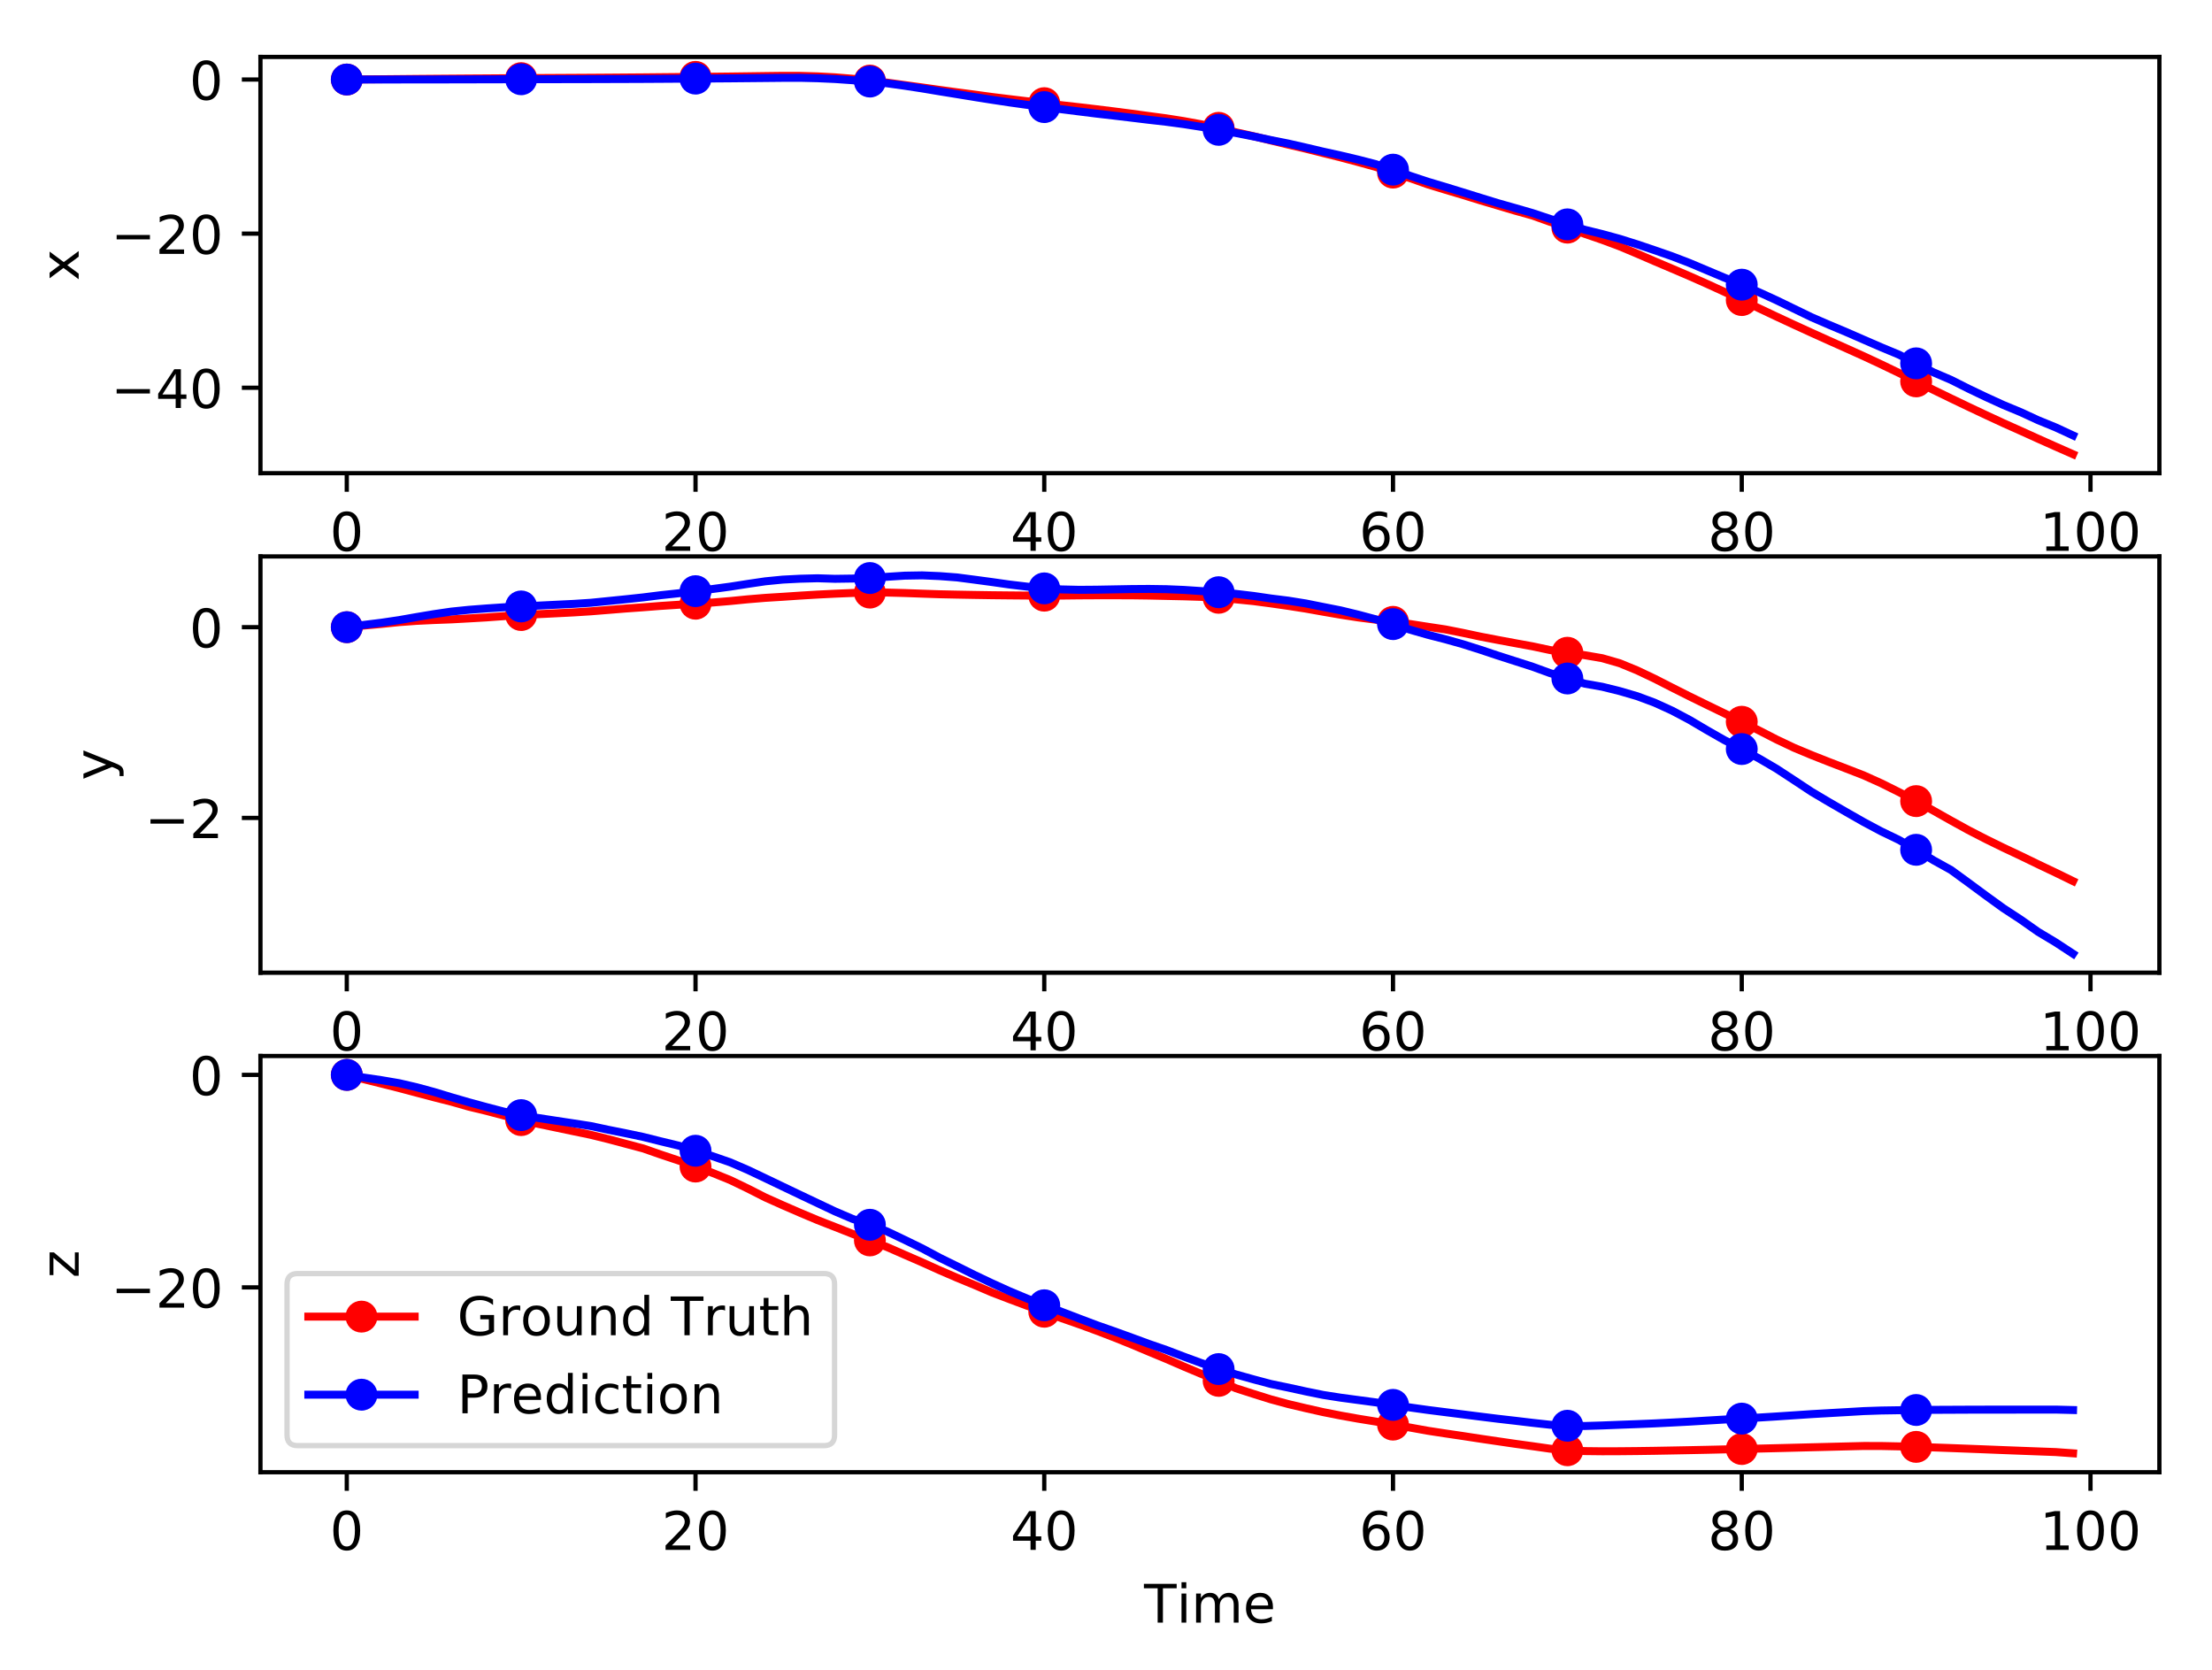 <?xml version="1.0" encoding="utf-8" standalone="no"?>
<!DOCTYPE svg PUBLIC "-//W3C//DTD SVG 1.1//EN"
  "http://www.w3.org/Graphics/SVG/1.1/DTD/svg11.dtd">
<!-- Created with matplotlib (http://matplotlib.org/) -->
<svg height="314pt" version="1.1" viewBox="0 0 416 314" width="416pt" xmlns="http://www.w3.org/2000/svg" xmlns:xlink="http://www.w3.org/1999/xlink">
 <defs>
  <style type="text/css">
*{stroke-linecap:butt;stroke-linejoin:round;}
  </style>
 </defs>
 <g id="figure_1">
  <g id="patch_1">
   <path d="M 0 314.368 
L 416.803 314.368 
L 416.803 0 
L 0 0 
z
" style="fill:#ffffff;"/>
  </g>
  <g id="axes_1">
   <g id="patch_2">
    <path d="M 48.983 88.968 
L 406.103 88.968 
L 406.103 10.7 
L 48.983 10.7 
z
" style="fill:#ffffff;"/>
   </g>
   <g id="matplotlib.axis_1">
    <g id="xtick_1">
     <g id="line2d_1">
      <defs>
       <path d="M 0 0 
L 0 3.5 
" id="mb8ff845ded" style="stroke:#000000;stroke-width:0.8;"/>
      </defs>
      <g>
       <use style="stroke:#000000;stroke-width:0.8;" x="65.216" xlink:href="#mb8ff845ded" y="88.968"/>
      </g>
     </g>
     <g id="text_1">
      <!-- 0 -->
      <defs>
       <path d="M 31.781 66.406 
Q 24.172 66.406 20.328 58.906 
Q 16.5 51.422 16.5 36.375 
Q 16.5 21.391 20.328 13.891 
Q 24.172 6.391 31.781 6.391 
Q 39.453 6.391 43.281 13.891 
Q 47.125 21.391 47.125 36.375 
Q 47.125 51.422 43.281 58.906 
Q 39.453 66.406 31.781 66.406 
z
M 31.781 74.219 
Q 44.047 74.219 50.516 64.516 
Q 56.984 54.828 56.984 36.375 
Q 56.984 17.969 50.516 8.266 
Q 44.047 -1.422 31.781 -1.422 
Q 19.531 -1.422 13.062 8.266 
Q 6.594 17.969 6.594 36.375 
Q 6.594 54.828 13.062 64.516 
Q 19.531 74.219 31.781 74.219 
z
" id="DejaVuSans-30"/>
      </defs>
      <g transform="translate(62.034 103.567)scale(0.1 -0.1)">
       <use xlink:href="#DejaVuSans-30"/>
      </g>
     </g>
    </g>
    <g id="xtick_2">
     <g id="line2d_2">
      <g>
       <use style="stroke:#000000;stroke-width:0.8;" x="130.802" xlink:href="#mb8ff845ded" y="88.968"/>
      </g>
     </g>
     <g id="text_2">
      <!-- 20 -->
      <defs>
       <path d="M 19.188 8.297 
L 53.609 8.297 
L 53.609 0 
L 7.328 0 
L 7.328 8.297 
Q 12.938 14.109 22.625 23.891 
Q 32.328 33.688 34.812 36.531 
Q 39.547 41.844 41.422 45.531 
Q 43.312 49.219 43.312 52.781 
Q 43.312 58.594 39.234 62.25 
Q 35.156 65.922 28.609 65.922 
Q 23.969 65.922 18.812 64.312 
Q 13.672 62.703 7.812 59.422 
L 7.812 69.391 
Q 13.766 71.781 18.938 73 
Q 24.125 74.219 28.422 74.219 
Q 39.75 74.219 46.484 68.547 
Q 53.219 62.891 53.219 53.422 
Q 53.219 48.922 51.531 44.891 
Q 49.859 40.875 45.406 35.406 
Q 44.188 33.984 37.641 27.219 
Q 31.109 20.453 19.188 8.297 
z
" id="DejaVuSans-32"/>
      </defs>
      <g transform="translate(124.44 103.567)scale(0.1 -0.1)">
       <use xlink:href="#DejaVuSans-32"/>
       <use x="63.623" xlink:href="#DejaVuSans-30"/>
      </g>
     </g>
    </g>
    <g id="xtick_3">
     <g id="line2d_3">
      <g>
       <use style="stroke:#000000;stroke-width:0.8;" x="196.389" xlink:href="#mb8ff845ded" y="88.968"/>
      </g>
     </g>
     <g id="text_3">
      <!-- 40 -->
      <defs>
       <path d="M 37.797 64.312 
L 12.891 25.391 
L 37.797 25.391 
z
M 35.203 72.906 
L 47.609 72.906 
L 47.609 25.391 
L 58.016 25.391 
L 58.016 17.188 
L 47.609 17.188 
L 47.609 0 
L 37.797 0 
L 37.797 17.188 
L 4.891 17.188 
L 4.891 26.703 
z
" id="DejaVuSans-34"/>
      </defs>
      <g transform="translate(190.027 103.567)scale(0.1 -0.1)">
       <use xlink:href="#DejaVuSans-34"/>
       <use x="63.623" xlink:href="#DejaVuSans-30"/>
      </g>
     </g>
    </g>
    <g id="xtick_4">
     <g id="line2d_4">
      <g>
       <use style="stroke:#000000;stroke-width:0.8;" x="261.976" xlink:href="#mb8ff845ded" y="88.968"/>
      </g>
     </g>
     <g id="text_4">
      <!-- 60 -->
      <defs>
       <path d="M 33.016 40.375 
Q 26.375 40.375 22.484 35.828 
Q 18.609 31.297 18.609 23.391 
Q 18.609 15.531 22.484 10.953 
Q 26.375 6.391 33.016 6.391 
Q 39.656 6.391 43.531 10.953 
Q 47.406 15.531 47.406 23.391 
Q 47.406 31.297 43.531 35.828 
Q 39.656 40.375 33.016 40.375 
z
M 52.594 71.297 
L 52.594 62.312 
Q 48.875 64.062 45.094 64.984 
Q 41.312 65.922 37.594 65.922 
Q 27.828 65.922 22.672 59.328 
Q 17.531 52.734 16.797 39.406 
Q 19.672 43.656 24.016 45.922 
Q 28.375 48.188 33.594 48.188 
Q 44.578 48.188 50.953 41.516 
Q 57.328 34.859 57.328 23.391 
Q 57.328 12.156 50.688 5.359 
Q 44.047 -1.422 33.016 -1.422 
Q 20.359 -1.422 13.672 8.266 
Q 6.984 17.969 6.984 36.375 
Q 6.984 53.656 15.188 63.938 
Q 23.391 74.219 37.203 74.219 
Q 40.922 74.219 44.703 73.484 
Q 48.484 72.75 52.594 71.297 
z
" id="DejaVuSans-36"/>
      </defs>
      <g transform="translate(255.613 103.567)scale(0.1 -0.1)">
       <use xlink:href="#DejaVuSans-36"/>
       <use x="63.623" xlink:href="#DejaVuSans-30"/>
      </g>
     </g>
    </g>
    <g id="xtick_5">
     <g id="line2d_5">
      <g>
       <use style="stroke:#000000;stroke-width:0.8;" x="327.563" xlink:href="#mb8ff845ded" y="88.968"/>
      </g>
     </g>
     <g id="text_5">
      <!-- 80 -->
      <defs>
       <path d="M 31.781 34.625 
Q 24.75 34.625 20.719 30.859 
Q 16.703 27.094 16.703 20.516 
Q 16.703 13.922 20.719 10.156 
Q 24.75 6.391 31.781 6.391 
Q 38.812 6.391 42.859 10.172 
Q 46.922 13.969 46.922 20.516 
Q 46.922 27.094 42.891 30.859 
Q 38.875 34.625 31.781 34.625 
z
M 21.922 38.812 
Q 15.578 40.375 12.031 44.719 
Q 8.5 49.078 8.5 55.328 
Q 8.5 64.062 14.719 69.141 
Q 20.953 74.219 31.781 74.219 
Q 42.672 74.219 48.875 69.141 
Q 55.078 64.062 55.078 55.328 
Q 55.078 49.078 51.531 44.719 
Q 48 40.375 41.703 38.812 
Q 48.828 37.156 52.797 32.312 
Q 56.781 27.484 56.781 20.516 
Q 56.781 9.906 50.312 4.234 
Q 43.844 -1.422 31.781 -1.422 
Q 19.734 -1.422 13.25 4.234 
Q 6.781 9.906 6.781 20.516 
Q 6.781 27.484 10.781 32.312 
Q 14.797 37.156 21.922 38.812 
z
M 18.312 54.391 
Q 18.312 48.734 21.844 45.562 
Q 25.391 42.391 31.781 42.391 
Q 38.141 42.391 41.719 45.562 
Q 45.312 48.734 45.312 54.391 
Q 45.312 60.062 41.719 63.234 
Q 38.141 66.406 31.781 66.406 
Q 25.391 66.406 21.844 63.234 
Q 18.312 60.062 18.312 54.391 
z
" id="DejaVuSans-38"/>
      </defs>
      <g transform="translate(321.2 103.567)scale(0.1 -0.1)">
       <use xlink:href="#DejaVuSans-38"/>
       <use x="63.623" xlink:href="#DejaVuSans-30"/>
      </g>
     </g>
    </g>
    <g id="xtick_6">
     <g id="line2d_6">
      <g>
       <use style="stroke:#000000;stroke-width:0.8;" x="393.149" xlink:href="#mb8ff845ded" y="88.968"/>
      </g>
     </g>
     <g id="text_6">
      <!-- 100 -->
      <defs>
       <path d="M 12.406 8.297 
L 28.516 8.297 
L 28.516 63.922 
L 10.984 60.406 
L 10.984 69.391 
L 28.422 72.906 
L 38.281 72.906 
L 38.281 8.297 
L 54.391 8.297 
L 54.391 0 
L 12.406 0 
z
" id="DejaVuSans-31"/>
      </defs>
      <g transform="translate(383.606 103.567)scale(0.1 -0.1)">
       <use xlink:href="#DejaVuSans-31"/>
       <use x="63.623" xlink:href="#DejaVuSans-30"/>
       <use x="127.246" xlink:href="#DejaVuSans-30"/>
      </g>
     </g>
    </g>
    <g id="text_7">
     <!-- Time -->
     <defs>
      <path d="M -0.297 72.906 
L 61.375 72.906 
L 61.375 64.594 
L 35.5 64.594 
L 35.5 0 
L 25.594 0 
L 25.594 64.594 
L -0.297 64.594 
z
" id="DejaVuSans-54"/>
      <path d="M 9.422 54.688 
L 18.406 54.688 
L 18.406 0 
L 9.422 0 
z
M 9.422 75.984 
L 18.406 75.984 
L 18.406 64.594 
L 9.422 64.594 
z
" id="DejaVuSans-69"/>
      <path d="M 52 44.188 
Q 55.375 50.25 60.062 53.125 
Q 64.75 56 71.094 56 
Q 79.641 56 84.281 50.016 
Q 88.922 44.047 88.922 33.016 
L 88.922 0 
L 79.891 0 
L 79.891 32.719 
Q 79.891 40.578 77.094 44.375 
Q 74.312 48.188 68.609 48.188 
Q 61.625 48.188 57.562 43.547 
Q 53.516 38.922 53.516 30.906 
L 53.516 0 
L 44.484 0 
L 44.484 32.719 
Q 44.484 40.625 41.703 44.406 
Q 38.922 48.188 33.109 48.188 
Q 26.219 48.188 22.156 43.531 
Q 18.109 38.875 18.109 30.906 
L 18.109 0 
L 9.078 0 
L 9.078 54.688 
L 18.109 54.688 
L 18.109 46.188 
Q 21.188 51.219 25.484 53.609 
Q 29.781 56 35.688 56 
Q 41.656 56 45.828 52.969 
Q 50 49.953 52 44.188 
z
" id="DejaVuSans-6d"/>
      <path d="M 56.203 29.594 
L 56.203 25.203 
L 14.891 25.203 
Q 15.484 15.922 20.484 11.062 
Q 25.484 6.203 34.422 6.203 
Q 39.594 6.203 44.453 7.469 
Q 49.312 8.734 54.109 11.281 
L 54.109 2.781 
Q 49.266 0.734 44.188 -0.344 
Q 39.109 -1.422 33.891 -1.422 
Q 20.797 -1.422 13.156 6.188 
Q 5.516 13.812 5.516 26.812 
Q 5.516 40.234 12.766 48.109 
Q 20.016 56 32.328 56 
Q 43.359 56 49.781 48.891 
Q 56.203 41.797 56.203 29.594 
z
M 47.219 32.234 
Q 47.125 39.594 43.094 43.984 
Q 39.062 48.391 32.422 48.391 
Q 24.906 48.391 20.391 44.141 
Q 15.875 39.891 15.188 32.172 
z
" id="DejaVuSans-65"/>
     </defs>
     <g transform="translate(215.155 117.245)scale(0.1 -0.1)">
      <use xlink:href="#DejaVuSans-54"/>
      <use x="61.037" xlink:href="#DejaVuSans-69"/>
      <use x="88.82" xlink:href="#DejaVuSans-6d"/>
      <use x="186.232" xlink:href="#DejaVuSans-65"/>
     </g>
    </g>
   </g>
   <g id="matplotlib.axis_2">
    <g id="ytick_1">
     <g id="line2d_7">
      <defs>
       <path d="M 0 0 
L -3.5 0 
" id="m765b422232" style="stroke:#000000;stroke-width:0.8;"/>
      </defs>
      <g>
       <use style="stroke:#000000;stroke-width:0.8;" x="48.983" xlink:href="#m765b422232" y="72.909"/>
      </g>
     </g>
     <g id="text_8">
      <!-- −40 -->
      <defs>
       <path d="M 10.594 35.5 
L 73.188 35.5 
L 73.188 27.203 
L 10.594 27.203 
z
" id="DejaVuSans-2212"/>
      </defs>
      <g transform="translate(20.878 76.708)scale(0.1 -0.1)">
       <use xlink:href="#DejaVuSans-2212"/>
       <use x="83.789" xlink:href="#DejaVuSans-34"/>
       <use x="147.412" xlink:href="#DejaVuSans-30"/>
      </g>
     </g>
    </g>
    <g id="ytick_2">
     <g id="line2d_8">
      <g>
       <use style="stroke:#000000;stroke-width:0.8;" x="48.983" xlink:href="#m765b422232" y="43.931"/>
      </g>
     </g>
     <g id="text_9">
      <!-- −20 -->
      <g transform="translate(20.878 47.73)scale(0.1 -0.1)">
       <use xlink:href="#DejaVuSans-2212"/>
       <use x="83.789" xlink:href="#DejaVuSans-32"/>
       <use x="147.412" xlink:href="#DejaVuSans-30"/>
      </g>
     </g>
    </g>
    <g id="ytick_3">
     <g id="line2d_9">
      <g>
       <use style="stroke:#000000;stroke-width:0.8;" x="48.983" xlink:href="#m765b422232" y="14.952"/>
      </g>
     </g>
     <g id="text_10">
      <!-- 0 -->
      <g transform="translate(35.62 18.752)scale(0.1 -0.1)">
       <use xlink:href="#DejaVuSans-30"/>
      </g>
     </g>
    </g>
    <g id="text_11">
     <!-- x -->
     <defs>
      <path d="M 54.891 54.688 
L 35.109 28.078 
L 55.906 0 
L 45.312 0 
L 29.391 21.484 
L 13.484 0 
L 2.875 0 
L 24.125 28.609 
L 4.688 54.688 
L 15.281 54.688 
L 29.781 35.203 
L 44.281 54.688 
z
" id="DejaVuSans-78"/>
     </defs>
     <g transform="translate(14.798 52.793)rotate(-90)scale(0.1 -0.1)">
      <use xlink:href="#DejaVuSans-78"/>
     </g>
    </g>
   </g>
   <g id="line2d_10">
    <path clip-path="url(#p562d61cfb6)" d="M 65.216 14.952 
L 68.495 14.925 
L 71.774 14.898 
L 75.054 14.868 
L 78.333 14.837 
L 81.612 14.81 
L 84.892 14.785 
L 88.171 14.76 
L 91.45 14.74 
L 94.73 14.716 
L 98.009 14.692 
L 101.288 14.673 
L 104.568 14.655 
L 107.847 14.637 
L 111.126 14.618 
L 114.406 14.595 
L 117.685 14.57 
L 120.964 14.545 
L 124.244 14.514 
L 127.523 14.484 
L 130.802 14.454 
L 134.082 14.422 
L 137.361 14.387 
L 140.64 14.345 
L 143.92 14.299 
L 147.199 14.258 
L 150.478 14.267 
L 153.758 14.36 
L 157.037 14.537 
L 160.316 14.807 
L 163.596 15.15 
L 166.875 15.542 
L 170.154 15.994 
L 173.434 16.443 
L 176.713 16.907 
L 179.992 17.355 
L 183.272 17.786 
L 186.551 18.233 
L 189.83 18.636 
L 193.11 19.029 
L 196.389 19.396 
L 199.668 19.788 
L 202.948 20.155 
L 206.227 20.541 
L 209.506 20.945 
L 212.786 21.369 
L 216.065 21.814 
L 219.344 22.252 
L 222.624 22.771 
L 225.903 23.366 
L 229.182 24.035 
L 232.462 24.88 
L 235.741 25.61 
L 239.02 26.415 
L 242.3 27.201 
L 245.579 27.964 
L 248.859 28.785 
L 252.138 29.599 
L 255.417 30.469 
L 258.697 31.377 
L 261.976 32.45 
L 265.255 33.519 
L 268.535 34.673 
L 271.814 35.675 
L 275.093 36.652 
L 278.373 37.666 
L 281.652 38.637 
L 284.931 39.613 
L 288.211 40.529 
L 291.49 41.703 
L 294.769 42.799 
L 298.049 43.976 
L 301.328 45.102 
L 304.607 46.324 
L 307.887 47.703 
L 311.166 49.121 
L 314.445 50.512 
L 317.725 51.918 
L 321.004 53.369 
L 324.283 54.869 
L 327.563 56.418 
L 330.842 57.986 
L 334.121 59.537 
L 337.401 61.063 
L 340.68 62.564 
L 343.959 64.043 
L 347.239 65.506 
L 350.518 66.986 
L 353.797 68.517 
L 357.077 70.094 
L 360.356 71.704 
L 363.635 73.321 
L 366.915 74.915 
L 370.194 76.485 
L 373.473 78.03 
L 376.753 79.551 
L 380.032 81.016 
L 383.311 82.5 
L 386.591 83.963 
L 389.87 85.411 
" style="fill:none;stroke:#ff0000;stroke-linecap:square;stroke-width:1.5;"/>
    <defs>
     <path d="M 0 2.5 
C 0.663 2.5 1.299 2.237 1.768 1.768 
C 2.237 1.299 2.5 0.663 2.5 0 
C 2.5 -0.663 2.237 -1.299 1.768 -1.768 
C 1.299 -2.237 0.663 -2.5 0 -2.5 
C -0.663 -2.5 -1.299 -2.237 -1.768 -1.768 
C -2.237 -1.299 -2.5 -0.663 -2.5 0 
C -2.5 0.663 -2.237 1.299 -1.768 1.768 
C -1.299 2.237 -0.663 2.5 0 2.5 
z
" id="m0b70c249a6" style="stroke:#ff0000;"/>
    </defs>
    <g clip-path="url(#p562d61cfb6)">
     <use style="fill:#ff0000;stroke:#ff0000;" x="65.216" xlink:href="#m0b70c249a6" y="14.952"/>
     <use style="fill:#ff0000;stroke:#ff0000;" x="98.009" xlink:href="#m0b70c249a6" y="14.692"/>
     <use style="fill:#ff0000;stroke:#ff0000;" x="130.802" xlink:href="#m0b70c249a6" y="14.454"/>
     <use style="fill:#ff0000;stroke:#ff0000;" x="163.596" xlink:href="#m0b70c249a6" y="15.15"/>
     <use style="fill:#ff0000;stroke:#ff0000;" x="196.389" xlink:href="#m0b70c249a6" y="19.396"/>
     <use style="fill:#ff0000;stroke:#ff0000;" x="229.182" xlink:href="#m0b70c249a6" y="24.035"/>
     <use style="fill:#ff0000;stroke:#ff0000;" x="261.976" xlink:href="#m0b70c249a6" y="32.45"/>
     <use style="fill:#ff0000;stroke:#ff0000;" x="294.769" xlink:href="#m0b70c249a6" y="42.799"/>
     <use style="fill:#ff0000;stroke:#ff0000;" x="327.563" xlink:href="#m0b70c249a6" y="56.418"/>
     <use style="fill:#ff0000;stroke:#ff0000;" x="360.356" xlink:href="#m0b70c249a6" y="71.704"/>
    </g>
   </g>
   <g id="line2d_11">
    <path clip-path="url(#p562d61cfb6)" d="M 65.216 14.952 
L 68.495 14.951 
L 71.774 14.948 
L 75.054 14.942 
L 78.333 14.936 
L 81.612 14.934 
L 84.892 14.93 
L 88.171 14.923 
L 91.45 14.915 
L 94.73 14.908 
L 98.009 14.901 
L 101.288 14.895 
L 104.568 14.888 
L 107.847 14.881 
L 111.126 14.875 
L 114.406 14.865 
L 117.685 14.855 
L 120.964 14.842 
L 124.244 14.823 
L 127.523 14.802 
L 130.802 14.778 
L 134.082 14.756 
L 137.361 14.732 
L 140.64 14.702 
L 143.92 14.671 
L 147.199 14.639 
L 150.478 14.631 
L 153.758 14.711 
L 157.037 14.858 
L 160.316 15.084 
L 163.596 15.334 
L 166.875 15.671 
L 170.154 16.125 
L 173.434 16.628 
L 176.713 17.177 
L 179.992 17.705 
L 183.272 18.243 
L 186.551 18.76 
L 189.83 19.255 
L 193.11 19.71 
L 196.389 20.136 
L 199.668 20.544 
L 202.948 20.958 
L 206.227 21.364 
L 209.506 21.74 
L 212.786 22.132 
L 216.065 22.528 
L 219.344 22.9 
L 222.624 23.338 
L 225.903 23.85 
L 229.182 24.413 
L 232.462 25.014 
L 235.741 25.653 
L 239.02 26.342 
L 242.3 26.993 
L 245.579 27.741 
L 248.859 28.512 
L 252.138 29.233 
L 255.417 30.011 
L 258.697 30.855 
L 261.976 31.897 
L 265.255 33.082 
L 268.535 34.17 
L 271.814 35.147 
L 275.093 36.154 
L 278.373 37.173 
L 281.652 38.181 
L 284.931 39.112 
L 288.211 40.058 
L 291.49 41.152 
L 294.769 42.184 
L 298.049 43.204 
L 301.328 44.009 
L 304.607 44.907 
L 307.887 45.937 
L 311.166 47.044 
L 314.445 48.183 
L 317.725 49.442 
L 321.004 50.823 
L 324.283 52.202 
L 327.563 53.523 
L 330.842 54.966 
L 334.121 56.466 
L 337.401 58.055 
L 340.68 59.644 
L 343.959 61.065 
L 347.239 62.444 
L 350.518 63.876 
L 353.797 65.299 
L 357.077 66.662 
L 360.356 68.316 
L 363.635 70.019 
L 366.915 71.425 
L 370.194 73.077 
L 373.473 74.642 
L 376.753 76.14 
L 380.032 77.502 
L 383.311 79.014 
L 386.591 80.355 
L 389.87 81.873 
" style="fill:none;stroke:#0000ff;stroke-linecap:square;stroke-width:1.5;"/>
    <defs>
     <path d="M 0 2.5 
C 0.663 2.5 1.299 2.237 1.768 1.768 
C 2.237 1.299 2.5 0.663 2.5 0 
C 2.5 -0.663 2.237 -1.299 1.768 -1.768 
C 1.299 -2.237 0.663 -2.5 0 -2.5 
C -0.663 -2.5 -1.299 -2.237 -1.768 -1.768 
C -2.237 -1.299 -2.5 -0.663 -2.5 0 
C -2.5 0.663 -2.237 1.299 -1.768 1.768 
C -1.299 2.237 -0.663 2.5 0 2.5 
z
" id="m68c0f28423" style="stroke:#0000ff;"/>
    </defs>
    <g clip-path="url(#p562d61cfb6)">
     <use style="fill:#0000ff;stroke:#0000ff;" x="65.216" xlink:href="#m68c0f28423" y="14.952"/>
     <use style="fill:#0000ff;stroke:#0000ff;" x="98.009" xlink:href="#m68c0f28423" y="14.901"/>
     <use style="fill:#0000ff;stroke:#0000ff;" x="130.802" xlink:href="#m68c0f28423" y="14.778"/>
     <use style="fill:#0000ff;stroke:#0000ff;" x="163.596" xlink:href="#m68c0f28423" y="15.334"/>
     <use style="fill:#0000ff;stroke:#0000ff;" x="196.389" xlink:href="#m68c0f28423" y="20.136"/>
     <use style="fill:#0000ff;stroke:#0000ff;" x="229.182" xlink:href="#m68c0f28423" y="24.413"/>
     <use style="fill:#0000ff;stroke:#0000ff;" x="261.976" xlink:href="#m68c0f28423" y="31.897"/>
     <use style="fill:#0000ff;stroke:#0000ff;" x="294.769" xlink:href="#m68c0f28423" y="42.184"/>
     <use style="fill:#0000ff;stroke:#0000ff;" x="327.563" xlink:href="#m68c0f28423" y="53.523"/>
     <use style="fill:#0000ff;stroke:#0000ff;" x="360.356" xlink:href="#m68c0f28423" y="68.316"/>
    </g>
   </g>
   <g id="patch_3">
    <path d="M 48.983 88.968 
L 48.983 10.7 
" style="fill:none;stroke:#000000;stroke-linecap:square;stroke-linejoin:miter;stroke-width:0.8;"/>
   </g>
   <g id="patch_4">
    <path d="M 406.103 88.968 
L 406.103 10.7 
" style="fill:none;stroke:#000000;stroke-linecap:square;stroke-linejoin:miter;stroke-width:0.8;"/>
   </g>
   <g id="patch_5">
    <path d="M 48.983 88.968 
L 406.103 88.968 
" style="fill:none;stroke:#000000;stroke-linecap:square;stroke-linejoin:miter;stroke-width:0.8;"/>
   </g>
   <g id="patch_6">
    <path d="M 48.983 10.7 
L 406.103 10.7 
" style="fill:none;stroke:#000000;stroke-linecap:square;stroke-linejoin:miter;stroke-width:0.8;"/>
   </g>
  </g>
  <g id="axes_2">
   <g id="patch_7">
    <path d="M 48.983 182.89 
L 406.103 182.89 
L 406.103 104.622 
L 48.983 104.622 
z
" style="fill:#ffffff;"/>
   </g>
   <g id="matplotlib.axis_3">
    <g id="xtick_7">
     <g id="line2d_12">
      <g>
       <use style="stroke:#000000;stroke-width:0.8;" x="65.216" xlink:href="#mb8ff845ded" y="182.89"/>
      </g>
     </g>
     <g id="text_12">
      <!-- 0 -->
      <g transform="translate(62.034 197.489)scale(0.1 -0.1)">
       <use xlink:href="#DejaVuSans-30"/>
      </g>
     </g>
    </g>
    <g id="xtick_8">
     <g id="line2d_13">
      <g>
       <use style="stroke:#000000;stroke-width:0.8;" x="130.802" xlink:href="#mb8ff845ded" y="182.89"/>
      </g>
     </g>
     <g id="text_13">
      <!-- 20 -->
      <g transform="translate(124.44 197.489)scale(0.1 -0.1)">
       <use xlink:href="#DejaVuSans-32"/>
       <use x="63.623" xlink:href="#DejaVuSans-30"/>
      </g>
     </g>
    </g>
    <g id="xtick_9">
     <g id="line2d_14">
      <g>
       <use style="stroke:#000000;stroke-width:0.8;" x="196.389" xlink:href="#mb8ff845ded" y="182.89"/>
      </g>
     </g>
     <g id="text_14">
      <!-- 40 -->
      <g transform="translate(190.027 197.489)scale(0.1 -0.1)">
       <use xlink:href="#DejaVuSans-34"/>
       <use x="63.623" xlink:href="#DejaVuSans-30"/>
      </g>
     </g>
    </g>
    <g id="xtick_10">
     <g id="line2d_15">
      <g>
       <use style="stroke:#000000;stroke-width:0.8;" x="261.976" xlink:href="#mb8ff845ded" y="182.89"/>
      </g>
     </g>
     <g id="text_15">
      <!-- 60 -->
      <g transform="translate(255.613 197.489)scale(0.1 -0.1)">
       <use xlink:href="#DejaVuSans-36"/>
       <use x="63.623" xlink:href="#DejaVuSans-30"/>
      </g>
     </g>
    </g>
    <g id="xtick_11">
     <g id="line2d_16">
      <g>
       <use style="stroke:#000000;stroke-width:0.8;" x="327.563" xlink:href="#mb8ff845ded" y="182.89"/>
      </g>
     </g>
     <g id="text_16">
      <!-- 80 -->
      <g transform="translate(321.2 197.489)scale(0.1 -0.1)">
       <use xlink:href="#DejaVuSans-38"/>
       <use x="63.623" xlink:href="#DejaVuSans-30"/>
      </g>
     </g>
    </g>
    <g id="xtick_12">
     <g id="line2d_17">
      <g>
       <use style="stroke:#000000;stroke-width:0.8;" x="393.149" xlink:href="#mb8ff845ded" y="182.89"/>
      </g>
     </g>
     <g id="text_17">
      <!-- 100 -->
      <g transform="translate(383.606 197.489)scale(0.1 -0.1)">
       <use xlink:href="#DejaVuSans-31"/>
       <use x="63.623" xlink:href="#DejaVuSans-30"/>
       <use x="127.246" xlink:href="#DejaVuSans-30"/>
      </g>
     </g>
    </g>
    <g id="text_18">
     <!-- Time -->
     <g transform="translate(215.155 211.167)scale(0.1 -0.1)">
      <use xlink:href="#DejaVuSans-54"/>
      <use x="61.037" xlink:href="#DejaVuSans-69"/>
      <use x="88.82" xlink:href="#DejaVuSans-6d"/>
      <use x="186.232" xlink:href="#DejaVuSans-65"/>
     </g>
    </g>
   </g>
   <g id="matplotlib.axis_4">
    <g id="ytick_4">
     <g id="line2d_18">
      <g>
       <use style="stroke:#000000;stroke-width:0.8;" x="48.983" xlink:href="#m765b422232" y="153.783"/>
      </g>
     </g>
     <g id="text_19">
      <!-- −2 -->
      <g transform="translate(27.241 157.582)scale(0.1 -0.1)">
       <use xlink:href="#DejaVuSans-2212"/>
       <use x="83.789" xlink:href="#DejaVuSans-32"/>
      </g>
     </g>
    </g>
    <g id="ytick_5">
     <g id="line2d_19">
      <g>
       <use style="stroke:#000000;stroke-width:0.8;" x="48.983" xlink:href="#m765b422232" y="117.922"/>
      </g>
     </g>
     <g id="text_20">
      <!-- 0 -->
      <g transform="translate(35.62 121.721)scale(0.1 -0.1)">
       <use xlink:href="#DejaVuSans-30"/>
      </g>
     </g>
    </g>
    <g id="text_21">
     <!-- y -->
     <defs>
      <path d="M 32.172 -5.078 
Q 28.375 -14.844 24.75 -17.812 
Q 21.141 -20.797 15.094 -20.797 
L 7.906 -20.797 
L 7.906 -13.281 
L 13.188 -13.281 
Q 16.891 -13.281 18.938 -11.516 
Q 21 -9.766 23.484 -3.219 
L 25.094 0.875 
L 2.984 54.688 
L 12.5 54.688 
L 29.594 11.922 
L 46.688 54.688 
L 56.203 54.688 
z
" id="DejaVuSans-79"/>
     </defs>
     <g transform="translate(21.161 146.715)rotate(-90)scale(0.1 -0.1)">
      <use xlink:href="#DejaVuSans-79"/>
     </g>
    </g>
   </g>
   <g id="line2d_20">
    <path clip-path="url(#pa684f71a7f)" d="M 65.216 117.922 
L 68.495 117.611 
L 71.774 117.313 
L 75.054 116.974 
L 78.333 116.737 
L 81.612 116.581 
L 84.892 116.458 
L 88.171 116.278 
L 91.45 116.089 
L 94.73 115.852 
L 98.009 115.64 
L 101.288 115.477 
L 104.568 115.316 
L 107.847 115.151 
L 111.126 114.942 
L 114.406 114.68 
L 117.685 114.415 
L 120.964 114.18 
L 124.244 113.926 
L 127.523 113.713 
L 130.802 113.51 
L 134.082 113.28 
L 137.361 113.005 
L 140.64 112.681 
L 143.92 112.411 
L 147.199 112.208 
L 150.478 111.988 
L 153.758 111.792 
L 157.037 111.628 
L 160.316 111.493 
L 163.596 111.417 
L 166.875 111.415 
L 170.154 111.503 
L 173.434 111.623 
L 176.713 111.733 
L 179.992 111.802 
L 183.272 111.862 
L 186.551 111.913 
L 189.83 111.947 
L 193.11 111.975 
L 196.389 111.999 
L 199.668 111.982 
L 202.948 111.945 
L 206.227 111.928 
L 209.506 111.927 
L 212.786 111.935 
L 216.065 111.978 
L 219.344 112.05 
L 222.624 112.121 
L 225.903 112.226 
L 229.182 112.4 
L 232.462 112.695 
L 235.741 113.023 
L 239.02 113.454 
L 242.3 113.926 
L 245.579 114.438 
L 248.859 115.021 
L 252.138 115.585 
L 255.417 116.09 
L 258.697 116.509 
L 261.976 116.922 
L 265.255 117.338 
L 268.535 117.849 
L 271.814 118.344 
L 275.093 118.989 
L 278.373 119.688 
L 281.652 120.317 
L 284.931 120.926 
L 288.211 121.522 
L 291.49 122.222 
L 294.769 122.732 
L 298.049 123.195 
L 301.328 123.757 
L 304.607 124.702 
L 307.887 126.049 
L 311.166 127.604 
L 314.445 129.278 
L 317.725 130.926 
L 321.004 132.534 
L 324.283 134.119 
L 327.563 135.707 
L 330.842 137.363 
L 334.121 139.045 
L 337.401 140.598 
L 340.68 141.967 
L 343.959 143.261 
L 347.239 144.521 
L 350.518 145.795 
L 353.797 147.274 
L 357.077 148.905 
L 360.356 150.625 
L 363.635 152.43 
L 366.915 154.283 
L 370.194 156.086 
L 373.473 157.775 
L 376.753 159.383 
L 380.032 160.927 
L 383.311 162.516 
L 386.591 164.075 
L 389.87 165.673 
" style="fill:none;stroke:#ff0000;stroke-linecap:square;stroke-width:1.5;"/>
    <g clip-path="url(#pa684f71a7f)">
     <use style="fill:#ff0000;stroke:#ff0000;" x="65.216" xlink:href="#m0b70c249a6" y="117.922"/>
     <use style="fill:#ff0000;stroke:#ff0000;" x="98.009" xlink:href="#m0b70c249a6" y="115.64"/>
     <use style="fill:#ff0000;stroke:#ff0000;" x="130.802" xlink:href="#m0b70c249a6" y="113.51"/>
     <use style="fill:#ff0000;stroke:#ff0000;" x="163.596" xlink:href="#m0b70c249a6" y="111.417"/>
     <use style="fill:#ff0000;stroke:#ff0000;" x="196.389" xlink:href="#m0b70c249a6" y="111.999"/>
     <use style="fill:#ff0000;stroke:#ff0000;" x="229.182" xlink:href="#m0b70c249a6" y="112.4"/>
     <use style="fill:#ff0000;stroke:#ff0000;" x="261.976" xlink:href="#m0b70c249a6" y="116.922"/>
     <use style="fill:#ff0000;stroke:#ff0000;" x="294.769" xlink:href="#m0b70c249a6" y="122.732"/>
     <use style="fill:#ff0000;stroke:#ff0000;" x="327.563" xlink:href="#m0b70c249a6" y="135.707"/>
     <use style="fill:#ff0000;stroke:#ff0000;" x="360.356" xlink:href="#m0b70c249a6" y="150.625"/>
    </g>
   </g>
   <g id="line2d_21">
    <path clip-path="url(#pa684f71a7f)" d="M 65.216 117.922 
L 68.495 117.484 
L 71.774 117.078 
L 75.054 116.593 
L 78.333 116.018 
L 81.612 115.47 
L 84.892 114.991 
L 88.171 114.657 
L 91.45 114.405 
L 94.73 114.185 
L 98.009 114.023 
L 101.288 113.866 
L 104.568 113.703 
L 107.847 113.545 
L 111.126 113.334 
L 114.406 113.005 
L 117.685 112.674 
L 120.964 112.322 
L 124.244 111.909 
L 127.523 111.559 
L 130.802 111.152 
L 134.082 110.735 
L 137.361 110.296 
L 140.64 109.784 
L 143.92 109.301 
L 147.199 108.979 
L 150.478 108.81 
L 153.758 108.726 
L 157.037 108.828 
L 160.316 108.782 
L 163.596 108.681 
L 166.875 108.446 
L 170.154 108.236 
L 173.434 108.18 
L 176.713 108.319 
L 179.992 108.569 
L 183.272 108.995 
L 186.551 109.436 
L 189.83 109.902 
L 193.11 110.292 
L 196.389 110.626 
L 199.668 110.824 
L 202.948 110.899 
L 206.227 110.874 
L 209.506 110.814 
L 212.786 110.754 
L 216.065 110.731 
L 219.344 110.779 
L 222.624 110.916 
L 225.903 111.134 
L 229.182 111.346 
L 232.462 111.663 
L 235.741 112.051 
L 239.02 112.53 
L 242.3 112.938 
L 245.579 113.464 
L 248.859 114.122 
L 252.138 114.768 
L 255.417 115.562 
L 258.697 116.436 
L 261.976 117.347 
L 265.255 118.42 
L 268.535 119.356 
L 271.814 120.197 
L 275.093 121.117 
L 278.373 122.155 
L 281.652 123.251 
L 284.931 124.302 
L 288.211 125.354 
L 291.49 126.549 
L 294.769 127.568 
L 298.049 128.549 
L 301.328 129.128 
L 304.607 129.938 
L 307.887 130.898 
L 311.166 132.117 
L 314.445 133.61 
L 317.725 135.346 
L 321.004 137.28 
L 324.283 139.151 
L 327.563 140.837 
L 330.842 142.63 
L 334.121 144.547 
L 337.401 146.694 
L 340.68 148.863 
L 343.959 150.808 
L 347.239 152.702 
L 350.518 154.57 
L 353.797 156.318 
L 357.077 157.898 
L 360.356 159.78 
L 363.635 161.758 
L 366.915 163.577 
L 370.194 165.966 
L 373.473 168.388 
L 376.753 170.763 
L 380.032 172.91 
L 383.311 175.216 
L 386.591 177.183 
L 389.87 179.332 
" style="fill:none;stroke:#0000ff;stroke-linecap:square;stroke-width:1.5;"/>
    <g clip-path="url(#pa684f71a7f)">
     <use style="fill:#0000ff;stroke:#0000ff;" x="65.216" xlink:href="#m68c0f28423" y="117.922"/>
     <use style="fill:#0000ff;stroke:#0000ff;" x="98.009" xlink:href="#m68c0f28423" y="114.023"/>
     <use style="fill:#0000ff;stroke:#0000ff;" x="130.802" xlink:href="#m68c0f28423" y="111.152"/>
     <use style="fill:#0000ff;stroke:#0000ff;" x="163.596" xlink:href="#m68c0f28423" y="108.681"/>
     <use style="fill:#0000ff;stroke:#0000ff;" x="196.389" xlink:href="#m68c0f28423" y="110.626"/>
     <use style="fill:#0000ff;stroke:#0000ff;" x="229.182" xlink:href="#m68c0f28423" y="111.346"/>
     <use style="fill:#0000ff;stroke:#0000ff;" x="261.976" xlink:href="#m68c0f28423" y="117.347"/>
     <use style="fill:#0000ff;stroke:#0000ff;" x="294.769" xlink:href="#m68c0f28423" y="127.568"/>
     <use style="fill:#0000ff;stroke:#0000ff;" x="327.563" xlink:href="#m68c0f28423" y="140.837"/>
     <use style="fill:#0000ff;stroke:#0000ff;" x="360.356" xlink:href="#m68c0f28423" y="159.78"/>
    </g>
   </g>
   <g id="patch_8">
    <path d="M 48.983 182.89 
L 48.983 104.622 
" style="fill:none;stroke:#000000;stroke-linecap:square;stroke-linejoin:miter;stroke-width:0.8;"/>
   </g>
   <g id="patch_9">
    <path d="M 406.103 182.89 
L 406.103 104.622 
" style="fill:none;stroke:#000000;stroke-linecap:square;stroke-linejoin:miter;stroke-width:0.8;"/>
   </g>
   <g id="patch_10">
    <path d="M 48.983 182.89 
L 406.103 182.89 
" style="fill:none;stroke:#000000;stroke-linecap:square;stroke-linejoin:miter;stroke-width:0.8;"/>
   </g>
   <g id="patch_11">
    <path d="M 48.983 104.622 
L 406.103 104.622 
" style="fill:none;stroke:#000000;stroke-linecap:square;stroke-linejoin:miter;stroke-width:0.8;"/>
   </g>
  </g>
  <g id="axes_3">
   <g id="patch_12">
    <path d="M 48.983 276.812 
L 406.103 276.812 
L 406.103 198.544 
L 48.983 198.544 
z
" style="fill:#ffffff;"/>
   </g>
   <g id="matplotlib.axis_5">
    <g id="xtick_13">
     <g id="line2d_22">
      <g>
       <use style="stroke:#000000;stroke-width:0.8;" x="65.216" xlink:href="#mb8ff845ded" y="276.812"/>
      </g>
     </g>
     <g id="text_22">
      <!-- 0 -->
      <g transform="translate(62.034 291.41)scale(0.1 -0.1)">
       <use xlink:href="#DejaVuSans-30"/>
      </g>
     </g>
    </g>
    <g id="xtick_14">
     <g id="line2d_23">
      <g>
       <use style="stroke:#000000;stroke-width:0.8;" x="130.802" xlink:href="#mb8ff845ded" y="276.812"/>
      </g>
     </g>
     <g id="text_23">
      <!-- 20 -->
      <g transform="translate(124.44 291.41)scale(0.1 -0.1)">
       <use xlink:href="#DejaVuSans-32"/>
       <use x="63.623" xlink:href="#DejaVuSans-30"/>
      </g>
     </g>
    </g>
    <g id="xtick_15">
     <g id="line2d_24">
      <g>
       <use style="stroke:#000000;stroke-width:0.8;" x="196.389" xlink:href="#mb8ff845ded" y="276.812"/>
      </g>
     </g>
     <g id="text_24">
      <!-- 40 -->
      <g transform="translate(190.027 291.41)scale(0.1 -0.1)">
       <use xlink:href="#DejaVuSans-34"/>
       <use x="63.623" xlink:href="#DejaVuSans-30"/>
      </g>
     </g>
    </g>
    <g id="xtick_16">
     <g id="line2d_25">
      <g>
       <use style="stroke:#000000;stroke-width:0.8;" x="261.976" xlink:href="#mb8ff845ded" y="276.812"/>
      </g>
     </g>
     <g id="text_25">
      <!-- 60 -->
      <g transform="translate(255.613 291.41)scale(0.1 -0.1)">
       <use xlink:href="#DejaVuSans-36"/>
       <use x="63.623" xlink:href="#DejaVuSans-30"/>
      </g>
     </g>
    </g>
    <g id="xtick_17">
     <g id="line2d_26">
      <g>
       <use style="stroke:#000000;stroke-width:0.8;" x="327.563" xlink:href="#mb8ff845ded" y="276.812"/>
      </g>
     </g>
     <g id="text_26">
      <!-- 80 -->
      <g transform="translate(321.2 291.41)scale(0.1 -0.1)">
       <use xlink:href="#DejaVuSans-38"/>
       <use x="63.623" xlink:href="#DejaVuSans-30"/>
      </g>
     </g>
    </g>
    <g id="xtick_18">
     <g id="line2d_27">
      <g>
       <use style="stroke:#000000;stroke-width:0.8;" x="393.149" xlink:href="#mb8ff845ded" y="276.812"/>
      </g>
     </g>
     <g id="text_27">
      <!-- 100 -->
      <g transform="translate(383.606 291.41)scale(0.1 -0.1)">
       <use xlink:href="#DejaVuSans-31"/>
       <use x="63.623" xlink:href="#DejaVuSans-30"/>
       <use x="127.246" xlink:href="#DejaVuSans-30"/>
      </g>
     </g>
    </g>
    <g id="text_28">
     <!-- Time -->
     <g transform="translate(215.155 305.089)scale(0.1 -0.1)">
      <use xlink:href="#DejaVuSans-54"/>
      <use x="61.037" xlink:href="#DejaVuSans-69"/>
      <use x="88.82" xlink:href="#DejaVuSans-6d"/>
      <use x="186.232" xlink:href="#DejaVuSans-65"/>
     </g>
    </g>
   </g>
   <g id="matplotlib.axis_6">
    <g id="ytick_6">
     <g id="line2d_28">
      <g>
       <use style="stroke:#000000;stroke-width:0.8;" x="48.983" xlink:href="#m765b422232" y="242.059"/>
      </g>
     </g>
     <g id="text_29">
      <!-- −20 -->
      <g transform="translate(20.878 245.858)scale(0.1 -0.1)">
       <use xlink:href="#DejaVuSans-2212"/>
       <use x="83.789" xlink:href="#DejaVuSans-32"/>
       <use x="147.412" xlink:href="#DejaVuSans-30"/>
      </g>
     </g>
    </g>
    <g id="ytick_7">
     <g id="line2d_29">
      <g>
       <use style="stroke:#000000;stroke-width:0.8;" x="48.983" xlink:href="#m765b422232" y="202.101"/>
      </g>
     </g>
     <g id="text_30">
      <!-- 0 -->
      <g transform="translate(35.62 205.901)scale(0.1 -0.1)">
       <use xlink:href="#DejaVuSans-30"/>
      </g>
     </g>
    </g>
    <g id="text_31">
     <!-- z -->
     <defs>
      <path d="M 5.516 54.688 
L 48.188 54.688 
L 48.188 46.484 
L 14.406 7.172 
L 48.188 7.172 
L 48.188 0 
L 4.297 0 
L 4.297 8.203 
L 38.094 47.516 
L 5.516 47.516 
z
" id="DejaVuSans-7a"/>
     </defs>
     <g transform="translate(14.798 240.302)rotate(-90)scale(0.1 -0.1)">
      <use xlink:href="#DejaVuSans-7a"/>
     </g>
    </g>
   </g>
   <g id="line2d_30">
    <path clip-path="url(#p4d14b49c48)" d="M 65.216 202.101 
L 68.495 202.936 
L 71.774 203.75 
L 75.054 204.577 
L 78.333 205.45 
L 81.612 206.315 
L 84.892 207.143 
L 88.171 208.079 
L 91.45 208.868 
L 94.73 209.73 
L 98.009 210.604 
L 101.288 211.328 
L 104.568 212.013 
L 107.847 212.7 
L 111.126 213.378 
L 114.406 214.187 
L 117.685 215.061 
L 120.964 215.933 
L 124.244 217.077 
L 127.523 218.17 
L 130.802 219.34 
L 134.082 220.562 
L 137.361 221.894 
L 140.64 223.474 
L 143.92 225.141 
L 147.199 226.608 
L 150.478 228.033 
L 153.758 229.413 
L 157.037 230.692 
L 160.316 231.986 
L 163.596 233.224 
L 166.875 234.496 
L 170.154 235.934 
L 173.434 237.361 
L 176.713 238.84 
L 179.992 240.255 
L 183.272 241.609 
L 186.551 243.01 
L 189.83 244.267 
L 193.11 245.492 
L 196.389 246.634 
L 199.668 247.854 
L 202.948 248.994 
L 206.227 250.197 
L 209.506 251.454 
L 212.786 252.774 
L 216.065 254.156 
L 219.344 255.515 
L 222.624 256.938 
L 225.903 258.316 
L 229.182 259.633 
L 232.462 261.035 
L 235.741 262.09 
L 239.02 263.115 
L 242.3 264.003 
L 245.579 264.777 
L 248.859 265.514 
L 252.138 266.161 
L 255.417 266.746 
L 258.697 267.277 
L 261.976 267.86 
L 265.255 268.425 
L 268.535 269.016 
L 271.814 269.518 
L 275.093 270.001 
L 278.373 270.504 
L 281.652 270.985 
L 284.931 271.464 
L 288.211 271.915 
L 291.49 272.384 
L 294.769 272.678 
L 298.049 272.837 
L 301.328 272.874 
L 304.607 272.863 
L 307.887 272.831 
L 311.166 272.785 
L 314.445 272.725 
L 317.725 272.662 
L 321.004 272.595 
L 324.283 272.519 
L 327.563 272.444 
L 330.842 272.366 
L 334.121 272.286 
L 337.401 272.203 
L 340.68 272.12 
L 343.959 272.038 
L 347.239 271.957 
L 350.518 271.875 
L 353.797 271.881 
L 357.077 271.949 
L 360.356 272.044 
L 363.635 272.15 
L 366.915 272.268 
L 370.194 272.392 
L 373.473 272.519 
L 376.753 272.65 
L 380.032 272.775 
L 383.311 272.897 
L 386.591 273.019 
L 389.87 273.254 
" style="fill:none;stroke:#ff0000;stroke-linecap:square;stroke-width:1.5;"/>
    <g clip-path="url(#p4d14b49c48)">
     <use style="fill:#ff0000;stroke:#ff0000;" x="65.216" xlink:href="#m0b70c249a6" y="202.101"/>
     <use style="fill:#ff0000;stroke:#ff0000;" x="98.009" xlink:href="#m0b70c249a6" y="210.604"/>
     <use style="fill:#ff0000;stroke:#ff0000;" x="130.802" xlink:href="#m0b70c249a6" y="219.34"/>
     <use style="fill:#ff0000;stroke:#ff0000;" x="163.596" xlink:href="#m0b70c249a6" y="233.224"/>
     <use style="fill:#ff0000;stroke:#ff0000;" x="196.389" xlink:href="#m0b70c249a6" y="246.634"/>
     <use style="fill:#ff0000;stroke:#ff0000;" x="229.182" xlink:href="#m0b70c249a6" y="259.633"/>
     <use style="fill:#ff0000;stroke:#ff0000;" x="261.976" xlink:href="#m0b70c249a6" y="267.86"/>
     <use style="fill:#ff0000;stroke:#ff0000;" x="294.769" xlink:href="#m0b70c249a6" y="272.678"/>
     <use style="fill:#ff0000;stroke:#ff0000;" x="327.563" xlink:href="#m0b70c249a6" y="272.444"/>
     <use style="fill:#ff0000;stroke:#ff0000;" x="360.356" xlink:href="#m0b70c249a6" y="272.044"/>
    </g>
   </g>
   <g id="line2d_31">
    <path clip-path="url(#p4d14b49c48)" d="M 65.216 202.101 
L 68.495 202.617 
L 71.774 203.1 
L 75.054 203.659 
L 78.333 204.42 
L 81.612 205.307 
L 84.892 206.3 
L 88.171 207.25 
L 91.45 208.143 
L 94.73 209 
L 98.009 209.665 
L 101.288 210.215 
L 104.568 210.72 
L 107.847 211.216 
L 111.126 211.724 
L 114.406 212.426 
L 117.685 213.079 
L 120.964 213.768 
L 124.244 214.587 
L 127.523 215.378 
L 130.802 216.364 
L 134.082 217.416 
L 137.361 218.557 
L 140.64 219.972 
L 143.92 221.529 
L 147.199 223.098 
L 150.478 224.664 
L 153.758 226.218 
L 157.037 227.77 
L 160.316 229.17 
L 163.596 230.283 
L 166.875 231.565 
L 170.154 233.129 
L 173.434 234.726 
L 176.713 236.48 
L 179.992 238.092 
L 183.272 239.722 
L 186.551 241.28 
L 189.83 242.766 
L 193.11 244.14 
L 196.389 245.419 
L 199.668 246.653 
L 202.948 247.909 
L 206.227 249.146 
L 209.506 250.294 
L 212.786 251.479 
L 216.065 252.687 
L 219.344 253.818 
L 222.624 255.069 
L 225.903 256.275 
L 229.182 257.415 
L 232.462 258.433 
L 235.741 259.35 
L 239.02 260.223 
L 242.3 260.9 
L 245.579 261.618 
L 248.859 262.282 
L 252.138 262.794 
L 255.417 263.233 
L 258.697 263.672 
L 261.976 264.146 
L 265.255 264.646 
L 268.535 265.104 
L 271.814 265.518 
L 275.093 265.934 
L 278.373 266.349 
L 281.652 266.755 
L 284.931 267.131 
L 288.211 267.522 
L 291.49 267.882 
L 294.769 268.069 
L 298.049 268.118 
L 301.328 268.017 
L 304.607 267.887 
L 307.887 267.767 
L 311.166 267.632 
L 314.445 267.47 
L 317.725 267.298 
L 321.004 267.099 
L 324.283 266.908 
L 327.563 266.73 
L 330.842 266.527 
L 334.121 266.325 
L 337.401 266.106 
L 340.68 265.887 
L 343.959 265.698 
L 347.239 265.51 
L 350.518 265.317 
L 353.797 265.206 
L 357.077 265.155 
L 360.356 265.11 
L 363.635 265.082 
L 366.915 265.067 
L 370.194 265.051 
L 373.473 265.043 
L 376.753 265.042 
L 380.032 265.04 
L 383.311 265.035 
L 386.591 265.032 
L 389.87 265.117 
" style="fill:none;stroke:#0000ff;stroke-linecap:square;stroke-width:1.5;"/>
    <g clip-path="url(#p4d14b49c48)">
     <use style="fill:#0000ff;stroke:#0000ff;" x="65.216" xlink:href="#m68c0f28423" y="202.101"/>
     <use style="fill:#0000ff;stroke:#0000ff;" x="98.009" xlink:href="#m68c0f28423" y="209.665"/>
     <use style="fill:#0000ff;stroke:#0000ff;" x="130.802" xlink:href="#m68c0f28423" y="216.364"/>
     <use style="fill:#0000ff;stroke:#0000ff;" x="163.596" xlink:href="#m68c0f28423" y="230.283"/>
     <use style="fill:#0000ff;stroke:#0000ff;" x="196.389" xlink:href="#m68c0f28423" y="245.419"/>
     <use style="fill:#0000ff;stroke:#0000ff;" x="229.182" xlink:href="#m68c0f28423" y="257.415"/>
     <use style="fill:#0000ff;stroke:#0000ff;" x="261.976" xlink:href="#m68c0f28423" y="264.146"/>
     <use style="fill:#0000ff;stroke:#0000ff;" x="294.769" xlink:href="#m68c0f28423" y="268.069"/>
     <use style="fill:#0000ff;stroke:#0000ff;" x="327.563" xlink:href="#m68c0f28423" y="266.73"/>
     <use style="fill:#0000ff;stroke:#0000ff;" x="360.356" xlink:href="#m68c0f28423" y="265.11"/>
    </g>
   </g>
   <g id="patch_13">
    <path d="M 48.983 276.812 
L 48.983 198.544 
" style="fill:none;stroke:#000000;stroke-linecap:square;stroke-linejoin:miter;stroke-width:0.8;"/>
   </g>
   <g id="patch_14">
    <path d="M 406.103 276.812 
L 406.103 198.544 
" style="fill:none;stroke:#000000;stroke-linecap:square;stroke-linejoin:miter;stroke-width:0.8;"/>
   </g>
   <g id="patch_15">
    <path d="M 48.983 276.812 
L 406.103 276.812 
" style="fill:none;stroke:#000000;stroke-linecap:square;stroke-linejoin:miter;stroke-width:0.8;"/>
   </g>
   <g id="patch_16">
    <path d="M 48.983 198.544 
L 406.103 198.544 
" style="fill:none;stroke:#000000;stroke-linecap:square;stroke-linejoin:miter;stroke-width:0.8;"/>
   </g>
   <g id="legend_1">
    <g id="patch_17">
     <path d="M 55.983 271.812 
L 154.952 271.812 
Q 156.952 271.812 156.952 269.812 
L 156.952 241.456 
Q 156.952 239.456 154.952 239.456 
L 55.983 239.456 
Q 53.983 239.456 53.983 241.456 
L 53.983 269.812 
Q 53.983 271.812 55.983 271.812 
z
" style="fill:#ffffff;opacity:0.8;stroke:#cccccc;stroke-linejoin:miter;"/>
    </g>
    <g id="line2d_32">
     <path d="M 57.983 247.554 
L 77.983 247.554 
" style="fill:none;stroke:#ff0000;stroke-linecap:square;stroke-width:1.5;"/>
    </g>
    <g id="line2d_33">
     <g>
      <use style="fill:#ff0000;stroke:#ff0000;" x="67.983" xlink:href="#m0b70c249a6" y="247.554"/>
     </g>
    </g>
    <g id="text_32">
     <!-- Ground Truth -->
     <defs>
      <path d="M 59.516 10.406 
L 59.516 29.984 
L 43.406 29.984 
L 43.406 38.094 
L 69.281 38.094 
L 69.281 6.781 
Q 63.578 2.734 56.688 0.656 
Q 49.812 -1.422 42 -1.422 
Q 24.906 -1.422 15.25 8.562 
Q 5.609 18.562 5.609 36.375 
Q 5.609 54.25 15.25 64.234 
Q 24.906 74.219 42 74.219 
Q 49.125 74.219 55.547 72.453 
Q 61.969 70.703 67.391 67.281 
L 67.391 56.781 
Q 61.922 61.422 55.766 63.766 
Q 49.609 66.109 42.828 66.109 
Q 29.438 66.109 22.719 58.641 
Q 16.016 51.172 16.016 36.375 
Q 16.016 21.625 22.719 14.156 
Q 29.438 6.688 42.828 6.688 
Q 48.047 6.688 52.141 7.594 
Q 56.25 8.5 59.516 10.406 
z
" id="DejaVuSans-47"/>
      <path d="M 41.109 46.297 
Q 39.594 47.172 37.812 47.578 
Q 36.031 48 33.891 48 
Q 26.266 48 22.188 43.047 
Q 18.109 38.094 18.109 28.812 
L 18.109 0 
L 9.078 0 
L 9.078 54.688 
L 18.109 54.688 
L 18.109 46.188 
Q 20.953 51.172 25.484 53.578 
Q 30.031 56 36.531 56 
Q 37.453 56 38.578 55.875 
Q 39.703 55.766 41.062 55.516 
z
" id="DejaVuSans-72"/>
      <path d="M 30.609 48.391 
Q 23.391 48.391 19.188 42.75 
Q 14.984 37.109 14.984 27.297 
Q 14.984 17.484 19.156 11.844 
Q 23.344 6.203 30.609 6.203 
Q 37.797 6.203 41.984 11.859 
Q 46.188 17.531 46.188 27.297 
Q 46.188 37.016 41.984 42.703 
Q 37.797 48.391 30.609 48.391 
z
M 30.609 56 
Q 42.328 56 49.016 48.375 
Q 55.719 40.766 55.719 27.297 
Q 55.719 13.875 49.016 6.219 
Q 42.328 -1.422 30.609 -1.422 
Q 18.844 -1.422 12.172 6.219 
Q 5.516 13.875 5.516 27.297 
Q 5.516 40.766 12.172 48.375 
Q 18.844 56 30.609 56 
z
" id="DejaVuSans-6f"/>
      <path d="M 8.5 21.578 
L 8.5 54.688 
L 17.484 54.688 
L 17.484 21.922 
Q 17.484 14.156 20.5 10.266 
Q 23.531 6.391 29.594 6.391 
Q 36.859 6.391 41.078 11.031 
Q 45.312 15.672 45.312 23.688 
L 45.312 54.688 
L 54.297 54.688 
L 54.297 0 
L 45.312 0 
L 45.312 8.406 
Q 42.047 3.422 37.719 1 
Q 33.406 -1.422 27.688 -1.422 
Q 18.266 -1.422 13.375 4.438 
Q 8.5 10.297 8.5 21.578 
z
M 31.109 56 
z
" id="DejaVuSans-75"/>
      <path d="M 54.891 33.016 
L 54.891 0 
L 45.906 0 
L 45.906 32.719 
Q 45.906 40.484 42.875 44.328 
Q 39.844 48.188 33.797 48.188 
Q 26.516 48.188 22.312 43.547 
Q 18.109 38.922 18.109 30.906 
L 18.109 0 
L 9.078 0 
L 9.078 54.688 
L 18.109 54.688 
L 18.109 46.188 
Q 21.344 51.125 25.703 53.562 
Q 30.078 56 35.797 56 
Q 45.219 56 50.047 50.172 
Q 54.891 44.344 54.891 33.016 
z
" id="DejaVuSans-6e"/>
      <path d="M 45.406 46.391 
L 45.406 75.984 
L 54.391 75.984 
L 54.391 0 
L 45.406 0 
L 45.406 8.203 
Q 42.578 3.328 38.25 0.953 
Q 33.938 -1.422 27.875 -1.422 
Q 17.969 -1.422 11.734 6.484 
Q 5.516 14.406 5.516 27.297 
Q 5.516 40.188 11.734 48.094 
Q 17.969 56 27.875 56 
Q 33.938 56 38.25 53.625 
Q 42.578 51.266 45.406 46.391 
z
M 14.797 27.297 
Q 14.797 17.391 18.875 11.75 
Q 22.953 6.109 30.078 6.109 
Q 37.203 6.109 41.297 11.75 
Q 45.406 17.391 45.406 27.297 
Q 45.406 37.203 41.297 42.844 
Q 37.203 48.484 30.078 48.484 
Q 22.953 48.484 18.875 42.844 
Q 14.797 37.203 14.797 27.297 
z
" id="DejaVuSans-64"/>
      <path id="DejaVuSans-20"/>
      <path d="M 18.312 70.219 
L 18.312 54.688 
L 36.812 54.688 
L 36.812 47.703 
L 18.312 47.703 
L 18.312 18.016 
Q 18.312 11.328 20.141 9.422 
Q 21.969 7.516 27.594 7.516 
L 36.812 7.516 
L 36.812 0 
L 27.594 0 
Q 17.188 0 13.234 3.875 
Q 9.281 7.766 9.281 18.016 
L 9.281 47.703 
L 2.688 47.703 
L 2.688 54.688 
L 9.281 54.688 
L 9.281 70.219 
z
" id="DejaVuSans-74"/>
      <path d="M 54.891 33.016 
L 54.891 0 
L 45.906 0 
L 45.906 32.719 
Q 45.906 40.484 42.875 44.328 
Q 39.844 48.188 33.797 48.188 
Q 26.516 48.188 22.312 43.547 
Q 18.109 38.922 18.109 30.906 
L 18.109 0 
L 9.078 0 
L 9.078 75.984 
L 18.109 75.984 
L 18.109 46.188 
Q 21.344 51.125 25.703 53.562 
Q 30.078 56 35.797 56 
Q 45.219 56 50.047 50.172 
Q 54.891 44.344 54.891 33.016 
z
" id="DejaVuSans-68"/>
     </defs>
     <g transform="translate(85.983 251.054)scale(0.1 -0.1)">
      <use xlink:href="#DejaVuSans-47"/>
      <use x="77.49" xlink:href="#DejaVuSans-72"/>
      <use x="118.572" xlink:href="#DejaVuSans-6f"/>
      <use x="179.754" xlink:href="#DejaVuSans-75"/>
      <use x="243.133" xlink:href="#DejaVuSans-6e"/>
      <use x="306.512" xlink:href="#DejaVuSans-64"/>
      <use x="369.988" xlink:href="#DejaVuSans-20"/>
      <use x="401.775" xlink:href="#DejaVuSans-54"/>
      <use x="462.641" xlink:href="#DejaVuSans-72"/>
      <use x="503.754" xlink:href="#DejaVuSans-75"/>
      <use x="567.133" xlink:href="#DejaVuSans-74"/>
      <use x="606.342" xlink:href="#DejaVuSans-68"/>
     </g>
    </g>
    <g id="line2d_34">
     <path d="M 57.983 262.232 
L 77.983 262.232 
" style="fill:none;stroke:#0000ff;stroke-linecap:square;stroke-width:1.5;"/>
    </g>
    <g id="line2d_35">
     <g>
      <use style="fill:#0000ff;stroke:#0000ff;" x="67.983" xlink:href="#m68c0f28423" y="262.232"/>
     </g>
    </g>
    <g id="text_33">
     <!-- Prediction -->
     <defs>
      <path d="M 19.672 64.797 
L 19.672 37.406 
L 32.078 37.406 
Q 38.969 37.406 42.719 40.969 
Q 46.484 44.531 46.484 51.125 
Q 46.484 57.672 42.719 61.234 
Q 38.969 64.797 32.078 64.797 
z
M 9.812 72.906 
L 32.078 72.906 
Q 44.344 72.906 50.609 67.359 
Q 56.891 61.812 56.891 51.125 
Q 56.891 40.328 50.609 34.812 
Q 44.344 29.297 32.078 29.297 
L 19.672 29.297 
L 19.672 0 
L 9.812 0 
z
" id="DejaVuSans-50"/>
      <path d="M 48.781 52.594 
L 48.781 44.188 
Q 44.969 46.297 41.141 47.344 
Q 37.312 48.391 33.406 48.391 
Q 24.656 48.391 19.812 42.844 
Q 14.984 37.312 14.984 27.297 
Q 14.984 17.281 19.812 11.734 
Q 24.656 6.203 33.406 6.203 
Q 37.312 6.203 41.141 7.25 
Q 44.969 8.297 48.781 10.406 
L 48.781 2.094 
Q 45.016 0.344 40.984 -0.531 
Q 36.969 -1.422 32.422 -1.422 
Q 20.062 -1.422 12.781 6.344 
Q 5.516 14.109 5.516 27.297 
Q 5.516 40.672 12.859 48.328 
Q 20.219 56 33.016 56 
Q 37.156 56 41.109 55.141 
Q 45.062 54.297 48.781 52.594 
z
" id="DejaVuSans-63"/>
     </defs>
     <g transform="translate(85.983 265.732)scale(0.1 -0.1)">
      <use xlink:href="#DejaVuSans-50"/>
      <use x="60.287" xlink:href="#DejaVuSans-72"/>
      <use x="101.369" xlink:href="#DejaVuSans-65"/>
      <use x="162.893" xlink:href="#DejaVuSans-64"/>
      <use x="226.369" xlink:href="#DejaVuSans-69"/>
      <use x="254.152" xlink:href="#DejaVuSans-63"/>
      <use x="309.133" xlink:href="#DejaVuSans-74"/>
      <use x="348.342" xlink:href="#DejaVuSans-69"/>
      <use x="376.125" xlink:href="#DejaVuSans-6f"/>
      <use x="437.307" xlink:href="#DejaVuSans-6e"/>
     </g>
    </g>
   </g>
  </g>
 </g>
 <defs>
  <clipPath id="p562d61cfb6">
   <rect height="78.268" width="357.12" x="48.983" y="10.7"/>
  </clipPath>
  <clipPath id="pa684f71a7f">
   <rect height="78.268" width="357.12" x="48.983" y="104.622"/>
  </clipPath>
  <clipPath id="p4d14b49c48">
   <rect height="78.268" width="357.12" x="48.983" y="198.544"/>
  </clipPath>
 </defs>
</svg>
